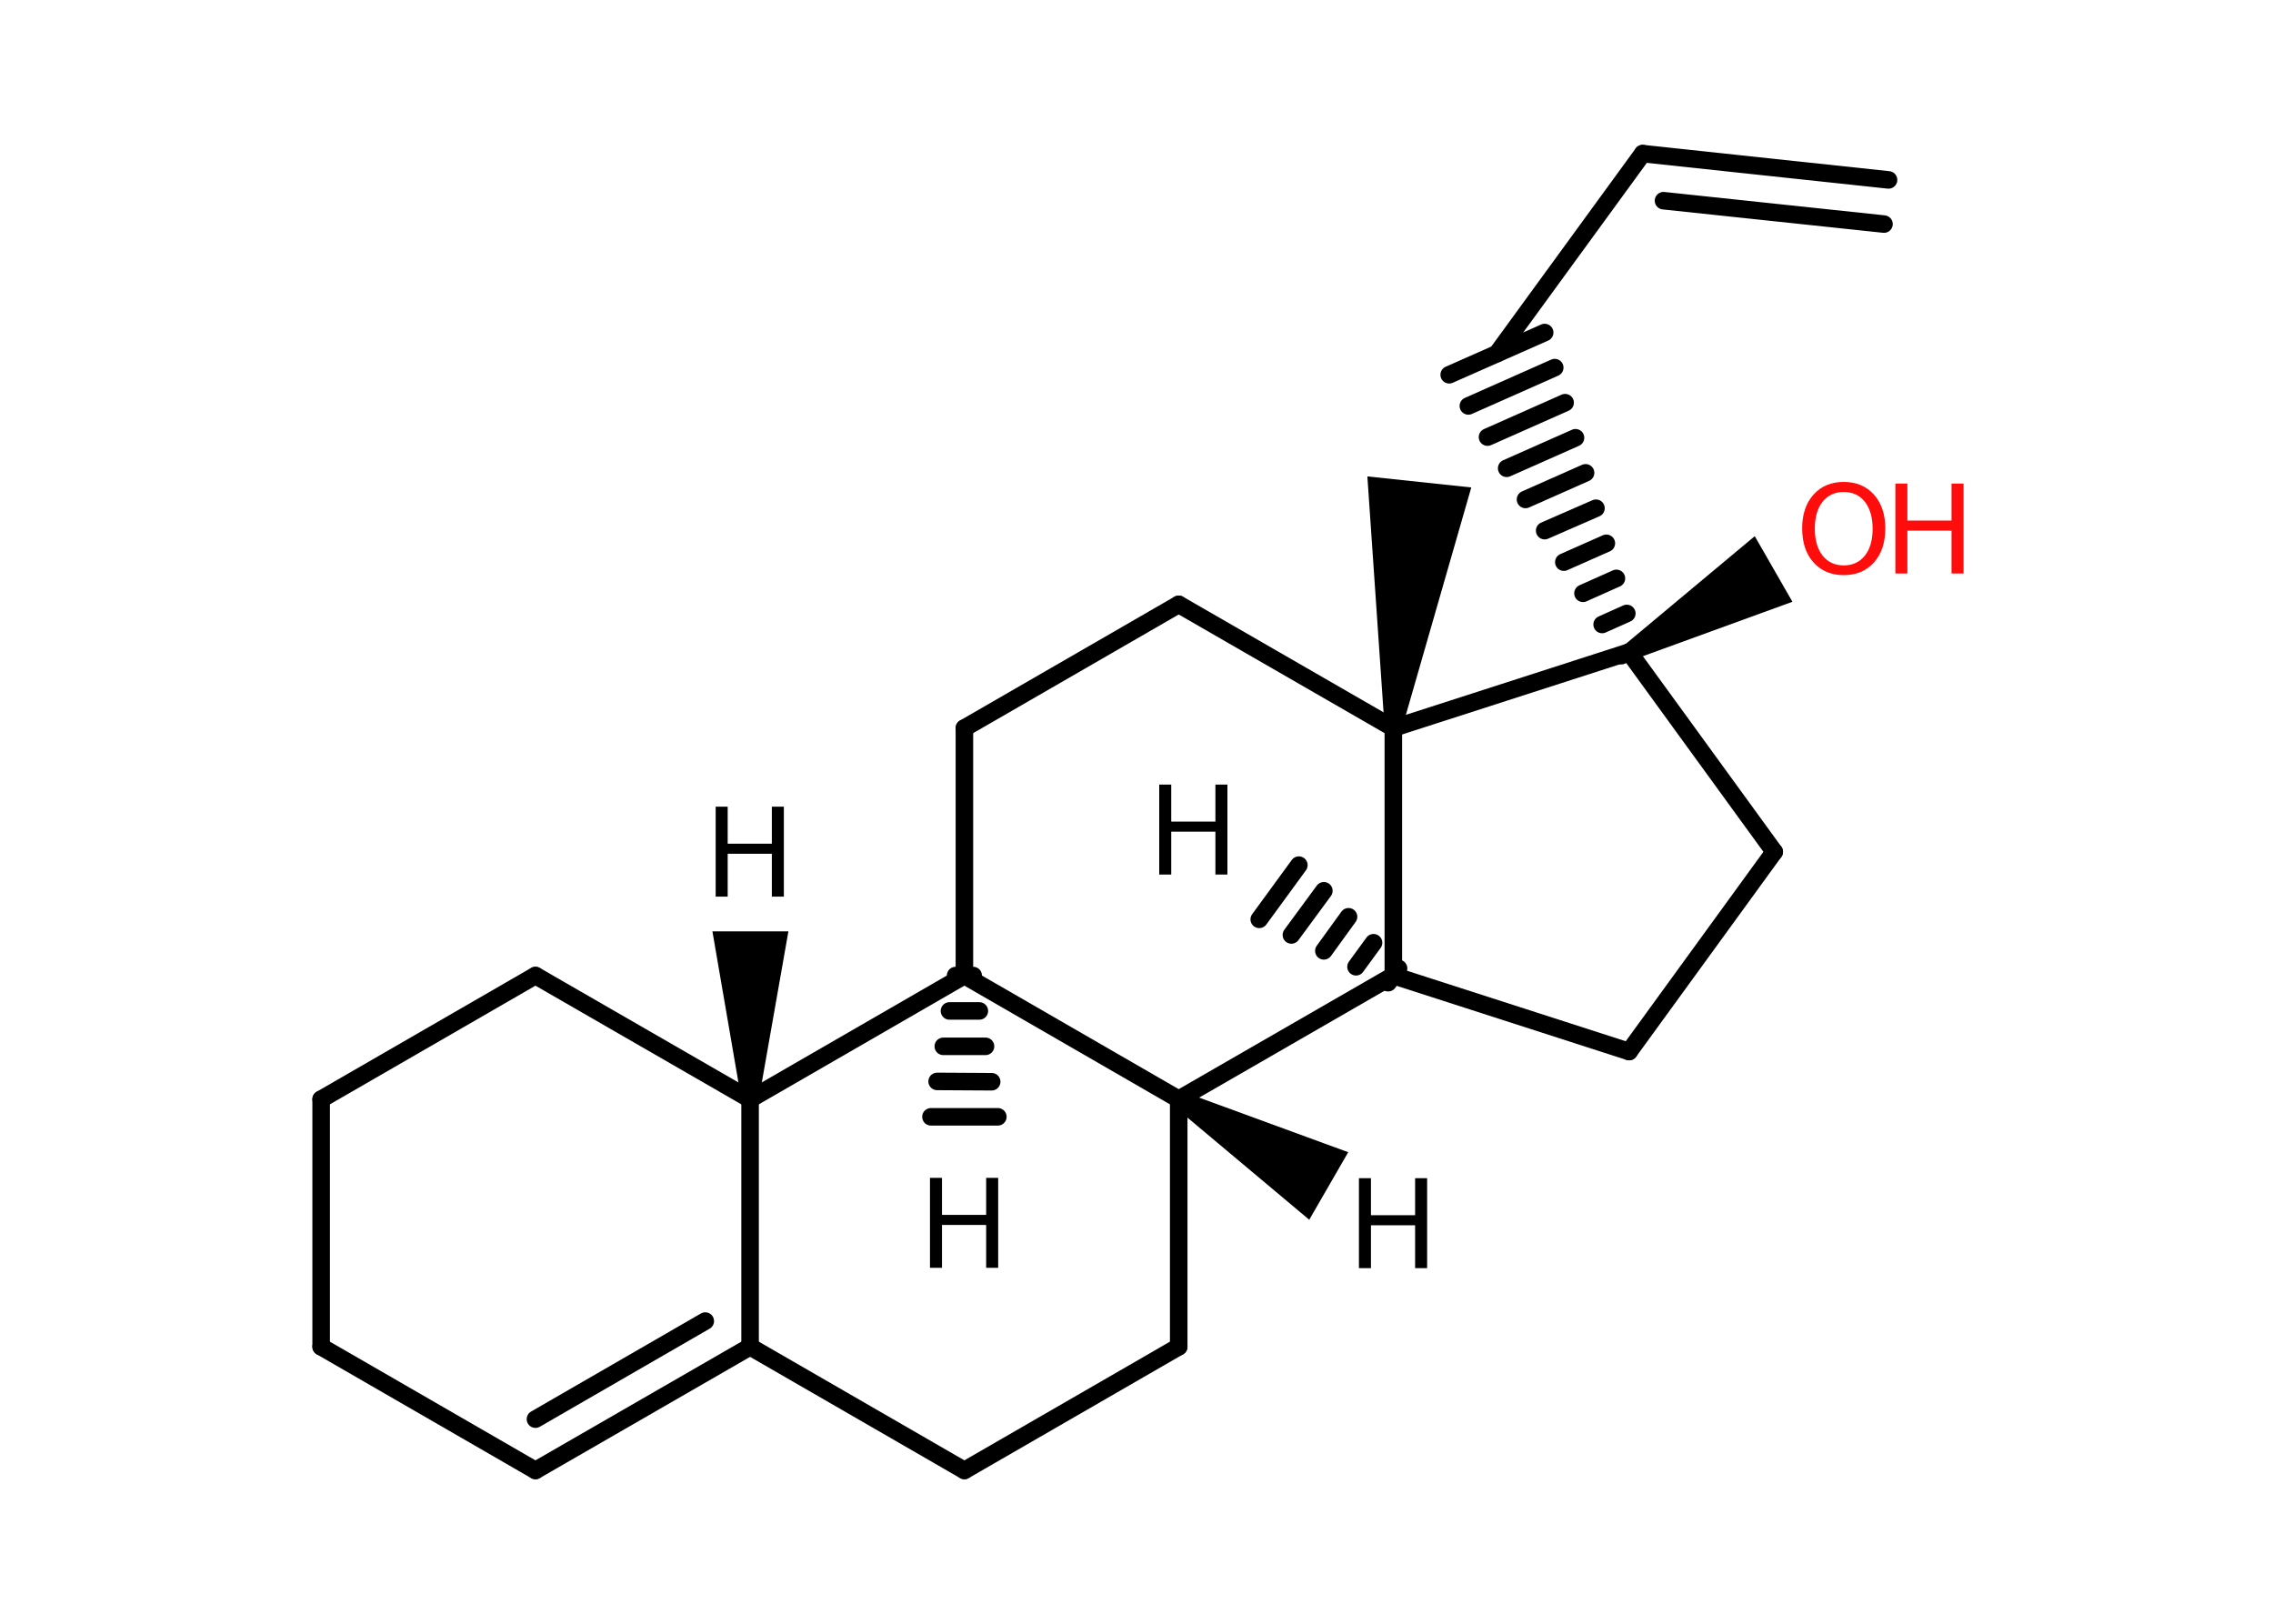 <?xml version='1.0' encoding='UTF-8'?>
<!DOCTYPE svg PUBLIC "-//W3C//DTD SVG 1.1//EN" "http://www.w3.org/Graphics/SVG/1.1/DTD/svg11.dtd">
<svg version='1.2' xmlns='http://www.w3.org/2000/svg' xmlns:xlink='http://www.w3.org/1999/xlink' width='70.0mm' height='50.0mm' viewBox='0 0 70.0 50.0'>
  <desc>Generated by the Chemistry Development Kit (http://github.com/cdk)</desc>
  <g stroke-linecap='round' stroke-linejoin='round' stroke='#000000' stroke-width='.54' fill='#000000'>
    <rect x='.0' y='.0' width='70.0' height='50.0' fill='#FFFFFF' stroke='none'/>
    <g id='mol1' class='mol'>
      <g id='mol1bnd1' class='bond'>
        <line x1='42.75' y1='30.26' x2='43.07' y2='29.82'/>
        <line x1='41.76' y1='29.77' x2='42.3' y2='29.03'/>
        <line x1='40.77' y1='29.28' x2='41.53' y2='28.23'/>
        <line x1='39.77' y1='28.79' x2='40.77' y2='27.43'/>
        <line x1='38.78' y1='28.31' x2='40.0' y2='26.64'/>
      </g>
      <line id='mol1bnd2' class='bond' x1='42.91' y1='30.04' x2='50.17' y2='32.38'/>
      <line id='mol1bnd3' class='bond' x1='50.17' y1='32.38' x2='54.64' y2='26.23'/>
      <line id='mol1bnd4' class='bond' x1='54.64' y1='26.23' x2='50.17' y2='20.08'/>
      <path id='mol1bnd5' class='bond' d='M50.04 19.85l.27 .46l4.89 -1.78l-.58 -1.01l-.58 -1.01z' stroke='none'/>
      <g id='mol1bnd6' class='bond'>
        <line x1='49.93' y1='20.19' x2='50.42' y2='19.97'/>
        <line x1='49.34' y1='19.23' x2='50.1' y2='18.89'/>
        <line x1='48.75' y1='18.27' x2='49.78' y2='17.81'/>
        <line x1='48.16' y1='17.31' x2='49.47' y2='16.73'/>
        <line x1='47.57' y1='16.34' x2='49.15' y2='15.65'/>
        <line x1='46.98' y1='15.38' x2='48.83' y2='14.56'/>
        <line x1='46.4' y1='14.42' x2='48.52' y2='13.48'/>
        <line x1='45.81' y1='13.46' x2='48.2' y2='12.4'/>
        <line x1='45.22' y1='12.5' x2='47.88' y2='11.32'/>
        <line x1='44.63' y1='11.54' x2='47.57' y2='10.24'/>
      </g>
      <line id='mol1bnd7' class='bond' x1='46.1' y1='10.89' x2='50.59' y2='4.73'/>
      <g id='mol1bnd8' class='bond'>
        <line x1='50.59' y1='4.73' x2='58.16' y2='5.54'/>
        <line x1='51.23' y1='6.18' x2='58.02' y2='6.9'/>
      </g>
      <line id='mol1bnd9' class='bond' x1='50.17' y1='20.08' x2='42.91' y2='22.42'/>
      <line id='mol1bnd10' class='bond' x1='42.91' y1='30.04' x2='42.91' y2='22.42'/>
      <path id='mol1bnd11' class='bond' d='M42.64 22.39l.53 .06l2.14 -7.44l-1.6 -.17l-1.6 -.17z' stroke='none'/>
      <line id='mol1bnd12' class='bond' x1='42.91' y1='22.42' x2='36.3' y2='18.61'/>
      <line id='mol1bnd13' class='bond' x1='36.3' y1='18.61' x2='29.7' y2='22.42'/>
      <line id='mol1bnd14' class='bond' x1='29.7' y1='22.42' x2='29.7' y2='30.04'/>
      <g id='mol1bnd15' class='bond'>
        <line x1='29.97' y1='30.04' x2='29.43' y2='30.04'/>
        <line x1='30.16' y1='31.13' x2='29.24' y2='31.13'/>
        <line x1='30.35' y1='32.22' x2='29.05' y2='32.22'/>
        <line x1='30.54' y1='33.31' x2='28.86' y2='33.3'/>
        <line x1='30.73' y1='34.39' x2='28.67' y2='34.39'/>
      </g>
      <line id='mol1bnd16' class='bond' x1='29.7' y1='30.04' x2='23.1' y2='33.85'/>
      <path id='mol1bnd17' class='bond' d='M22.83 33.85h.54l.91 -5.17h-1.17h-1.17z' stroke='none'/>
      <line id='mol1bnd18' class='bond' x1='23.1' y1='33.85' x2='16.49' y2='30.04'/>
      <line id='mol1bnd19' class='bond' x1='16.49' y1='30.04' x2='9.89' y2='33.85'/>
      <line id='mol1bnd20' class='bond' x1='9.89' y1='33.85' x2='9.89' y2='41.47'/>
      <line id='mol1bnd21' class='bond' x1='9.89' y1='41.47' x2='16.49' y2='45.28'/>
      <g id='mol1bnd22' class='bond'>
        <line x1='16.49' y1='45.28' x2='23.1' y2='41.47'/>
        <line x1='16.49' y1='43.7' x2='21.72' y2='40.68'/>
      </g>
      <line id='mol1bnd23' class='bond' x1='23.1' y1='33.85' x2='23.1' y2='41.47'/>
      <line id='mol1bnd24' class='bond' x1='23.1' y1='41.47' x2='29.7' y2='45.28'/>
      <line id='mol1bnd25' class='bond' x1='29.7' y1='45.28' x2='36.3' y2='41.47'/>
      <line id='mol1bnd26' class='bond' x1='36.3' y1='41.47' x2='36.3' y2='33.85'/>
      <line id='mol1bnd27' class='bond' x1='42.91' y1='30.04' x2='36.3' y2='33.85'/>
      <line id='mol1bnd28' class='bond' x1='29.7' y1='30.04' x2='36.3' y2='33.85'/>
      <path id='mol1bnd29' class='bond' d='M36.44 33.62l-.27 .46l4.15 3.48l.6 -1.04l.6 -1.04z' stroke='none'/>
      <path id='mol1atm1' class='atom' d='M35.7 24.16h.37v1.14h1.36v-1.14h.37v2.77h-.37v-1.32h-1.36v1.32h-.37v-2.77z' stroke='none'/>
      <g id='mol1atm6' class='atom'>
        <path d='M56.78 15.15q-.41 .0 -.65 .3q-.24 .3 -.24 .83q.0 .52 .24 .83q.24 .3 .65 .3q.41 .0 .65 -.3q.24 -.3 .24 -.83q.0 -.52 -.24 -.83q-.24 -.3 -.65 -.3zM56.78 14.84q.58 .0 .93 .39q.35 .39 .35 1.04q.0 .66 -.35 1.05q-.35 .39 -.93 .39q-.58 .0 -.93 -.39q-.35 -.39 -.35 -1.05q.0 -.65 .35 -1.04q.35 -.39 .93 -.39z' stroke='none' fill='#FF0D0D'/>
        <path d='M58.37 14.89h.37v1.14h1.36v-1.14h.37v2.77h-.37v-1.32h-1.36v1.32h-.37v-2.77z' stroke='none' fill='#FF0D0D'/>
      </g>
      <path id='mol1atm15' class='atom' d='M28.64 36.27h.37v1.14h1.36v-1.14h.37v2.77h-.37v-1.32h-1.36v1.32h-.37v-2.77z' stroke='none'/>
      <path id='mol1atm17' class='atom' d='M22.04 24.84h.37v1.14h1.36v-1.14h.37v2.77h-.37v-1.32h-1.36v1.32h-.37v-2.77z' stroke='none'/>
      <path id='mol1atm26' class='atom' d='M41.85 36.28h.37v1.14h1.36v-1.14h.37v2.77h-.37v-1.32h-1.36v1.32h-.37v-2.77z' stroke='none'/>
    </g>
  </g>
</svg>
